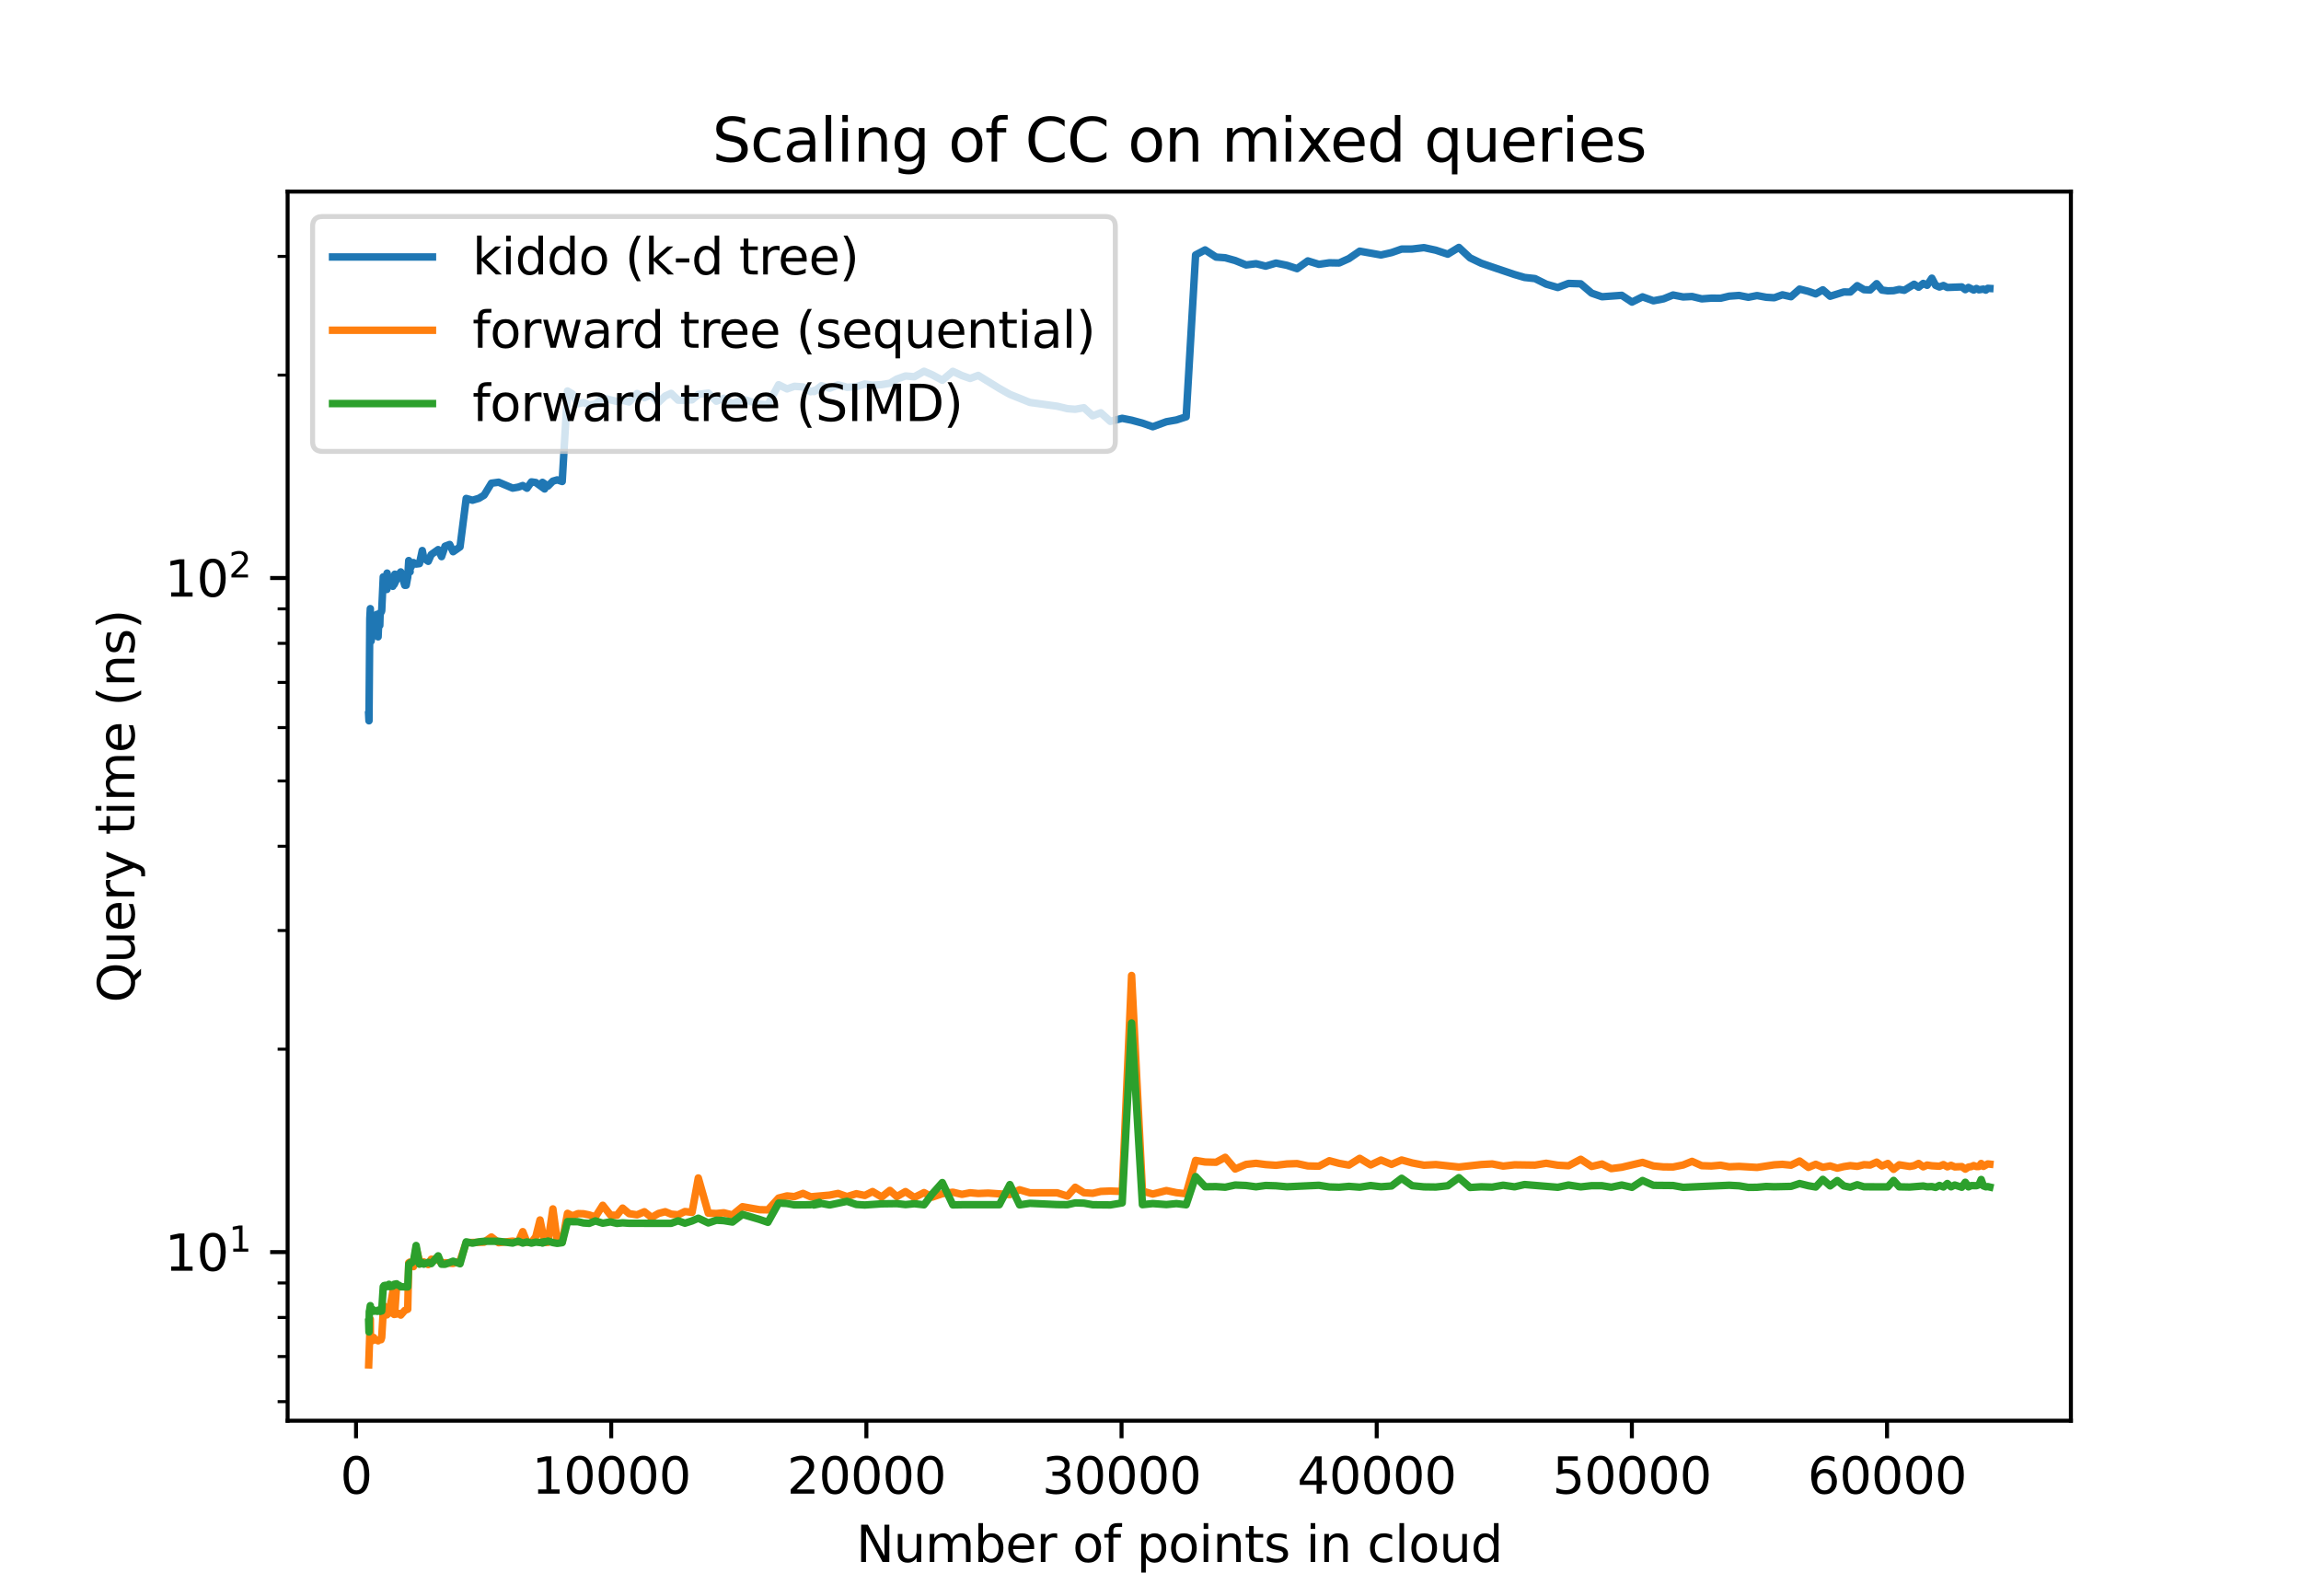<?xml version="1.0" encoding="utf-8" standalone="no"?>
<!DOCTYPE svg PUBLIC "-//W3C//DTD SVG 1.1//EN"
  "http://www.w3.org/Graphics/SVG/1.1/DTD/svg11.dtd">
<svg xmlns:xlink="http://www.w3.org/1999/xlink" width="460.8pt" height="319.68pt" viewBox="0 0 460.8 319.68" xmlns="http://www.w3.org/2000/svg" version="1.1">
 <defs>
  <style type="text/css">*{stroke-linejoin: round; stroke-linecap: butt}</style>
 </defs>
 <g id="figure_1">
  <g id="patch_1">
   <path d="M 0 319.68 
L 460.8 319.68 
L 460.8 0 
L 0 0 
z
" style="fill: #ffffff"/>
  </g>
  <g id="axes_1">
   <g id="patch_2">
    <path d="M 57.6 284.515 
L 414.72 284.515 
L 414.72 38.362 
L 57.6 38.362 
z
" style="fill: #ffffff"/>
   </g>
   <g id="matplotlib.axis_1">
    <g id="xtick_1">
     <g id="line2d_1">
      <defs>
       <path id="mb2a492bd6e" d="M 0 0 
L 0 3.5 
" style="stroke: #000000; stroke-width: 0.8"/>
      </defs>
      <g>
       <use xlink:href="#mb2a492bd6e" x="71.303" y="284.515" style="stroke: #000000; stroke-width: 0.8"/>
      </g>
     </g>
     <g id="text_1">
      <!-- 0 -->
      <g transform="translate(68.122 299.114) scale(0.1 -0.1)">
       <defs>
        <path id="DejaVuSans-30" d="M 2034 4250 
Q 1547 4250 1301 3770 
Q 1056 3291 1056 2328 
Q 1056 1369 1301 889 
Q 1547 409 2034 409 
Q 2525 409 2770 889 
Q 3016 1369 3016 2328 
Q 3016 3291 2770 3770 
Q 2525 4250 2034 4250 
z
M 2034 4750 
Q 2819 4750 3233 4129 
Q 3647 3509 3647 2328 
Q 3647 1150 3233 529 
Q 2819 -91 2034 -91 
Q 1250 -91 836 529 
Q 422 1150 422 2328 
Q 422 3509 836 4129 
Q 1250 4750 2034 4750 
z
" transform="scale(0.016)"/>
       </defs>
       <use xlink:href="#DejaVuSans-30"/>
      </g>
     </g>
    </g>
    <g id="xtick_2">
     <g id="line2d_2">
      <g>
       <use xlink:href="#mb2a492bd6e" x="122.403" y="284.515" style="stroke: #000000; stroke-width: 0.8"/>
      </g>
     </g>
     <g id="text_2">
      <!-- 10000 -->
      <g transform="translate(106.496 299.114) scale(0.1 -0.1)">
       <defs>
        <path id="DejaVuSans-31" d="M 794 531 
L 1825 531 
L 1825 4091 
L 703 3866 
L 703 4441 
L 1819 4666 
L 2450 4666 
L 2450 531 
L 3481 531 
L 3481 0 
L 794 0 
L 794 531 
z
" transform="scale(0.016)"/>
       </defs>
       <use xlink:href="#DejaVuSans-31"/>
       <use xlink:href="#DejaVuSans-30" x="63.623"/>
       <use xlink:href="#DejaVuSans-30" x="127.246"/>
       <use xlink:href="#DejaVuSans-30" x="190.869"/>
       <use xlink:href="#DejaVuSans-30" x="254.492"/>
      </g>
     </g>
    </g>
    <g id="xtick_3">
     <g id="line2d_3">
      <g>
       <use xlink:href="#mb2a492bd6e" x="173.502" y="284.515" style="stroke: #000000; stroke-width: 0.8"/>
      </g>
     </g>
     <g id="text_3">
      <!-- 20000 -->
      <g transform="translate(157.596 299.114) scale(0.1 -0.1)">
       <defs>
        <path id="DejaVuSans-32" d="M 1228 531 
L 3431 531 
L 3431 0 
L 469 0 
L 469 531 
Q 828 903 1448 1529 
Q 2069 2156 2228 2338 
Q 2531 2678 2651 2914 
Q 2772 3150 2772 3378 
Q 2772 3750 2511 3984 
Q 2250 4219 1831 4219 
Q 1534 4219 1204 4116 
Q 875 4013 500 3803 
L 500 4441 
Q 881 4594 1212 4672 
Q 1544 4750 1819 4750 
Q 2544 4750 2975 4387 
Q 3406 4025 3406 3419 
Q 3406 3131 3298 2873 
Q 3191 2616 2906 2266 
Q 2828 2175 2409 1742 
Q 1991 1309 1228 531 
z
" transform="scale(0.016)"/>
       </defs>
       <use xlink:href="#DejaVuSans-32"/>
       <use xlink:href="#DejaVuSans-30" x="63.623"/>
       <use xlink:href="#DejaVuSans-30" x="127.246"/>
       <use xlink:href="#DejaVuSans-30" x="190.869"/>
       <use xlink:href="#DejaVuSans-30" x="254.492"/>
      </g>
     </g>
    </g>
    <g id="xtick_4">
     <g id="line2d_4">
      <g>
       <use xlink:href="#mb2a492bd6e" x="224.601" y="284.515" style="stroke: #000000; stroke-width: 0.8"/>
      </g>
     </g>
     <g id="text_4">
      <!-- 30000 -->
      <g transform="translate(208.695 299.114) scale(0.1 -0.1)">
       <defs>
        <path id="DejaVuSans-33" d="M 2597 2516 
Q 3050 2419 3304 2112 
Q 3559 1806 3559 1356 
Q 3559 666 3084 287 
Q 2609 -91 1734 -91 
Q 1441 -91 1130 -33 
Q 819 25 488 141 
L 488 750 
Q 750 597 1062 519 
Q 1375 441 1716 441 
Q 2309 441 2620 675 
Q 2931 909 2931 1356 
Q 2931 1769 2642 2001 
Q 2353 2234 1838 2234 
L 1294 2234 
L 1294 2753 
L 1863 2753 
Q 2328 2753 2575 2939 
Q 2822 3125 2822 3475 
Q 2822 3834 2567 4026 
Q 2313 4219 1838 4219 
Q 1578 4219 1281 4162 
Q 984 4106 628 3988 
L 628 4550 
Q 988 4650 1302 4700 
Q 1616 4750 1894 4750 
Q 2613 4750 3031 4423 
Q 3450 4097 3450 3541 
Q 3450 3153 3228 2886 
Q 3006 2619 2597 2516 
z
" transform="scale(0.016)"/>
       </defs>
       <use xlink:href="#DejaVuSans-33"/>
       <use xlink:href="#DejaVuSans-30" x="63.623"/>
       <use xlink:href="#DejaVuSans-30" x="127.246"/>
       <use xlink:href="#DejaVuSans-30" x="190.869"/>
       <use xlink:href="#DejaVuSans-30" x="254.492"/>
      </g>
     </g>
    </g>
    <g id="xtick_5">
     <g id="line2d_5">
      <g>
       <use xlink:href="#mb2a492bd6e" x="275.701" y="284.515" style="stroke: #000000; stroke-width: 0.8"/>
      </g>
     </g>
     <g id="text_5">
      <!-- 40000 -->
      <g transform="translate(259.794 299.114) scale(0.1 -0.1)">
       <defs>
        <path id="DejaVuSans-34" d="M 2419 4116 
L 825 1625 
L 2419 1625 
L 2419 4116 
z
M 2253 4666 
L 3047 4666 
L 3047 1625 
L 3713 1625 
L 3713 1100 
L 3047 1100 
L 3047 0 
L 2419 0 
L 2419 1100 
L 313 1100 
L 313 1709 
L 2253 4666 
z
" transform="scale(0.016)"/>
       </defs>
       <use xlink:href="#DejaVuSans-34"/>
       <use xlink:href="#DejaVuSans-30" x="63.623"/>
       <use xlink:href="#DejaVuSans-30" x="127.246"/>
       <use xlink:href="#DejaVuSans-30" x="190.869"/>
       <use xlink:href="#DejaVuSans-30" x="254.492"/>
      </g>
     </g>
    </g>
    <g id="xtick_6">
     <g id="line2d_6">
      <g>
       <use xlink:href="#mb2a492bd6e" x="326.8" y="284.515" style="stroke: #000000; stroke-width: 0.8"/>
      </g>
     </g>
     <g id="text_6">
      <!-- 50000 -->
      <g transform="translate(310.894 299.114) scale(0.1 -0.1)">
       <defs>
        <path id="DejaVuSans-35" d="M 691 4666 
L 3169 4666 
L 3169 4134 
L 1269 4134 
L 1269 2991 
Q 1406 3038 1543 3061 
Q 1681 3084 1819 3084 
Q 2600 3084 3056 2656 
Q 3513 2228 3513 1497 
Q 3513 744 3044 326 
Q 2575 -91 1722 -91 
Q 1428 -91 1123 -41 
Q 819 9 494 109 
L 494 744 
Q 775 591 1075 516 
Q 1375 441 1709 441 
Q 2250 441 2565 725 
Q 2881 1009 2881 1497 
Q 2881 1984 2565 2268 
Q 2250 2553 1709 2553 
Q 1456 2553 1204 2497 
Q 953 2441 691 2322 
L 691 4666 
z
" transform="scale(0.016)"/>
       </defs>
       <use xlink:href="#DejaVuSans-35"/>
       <use xlink:href="#DejaVuSans-30" x="63.623"/>
       <use xlink:href="#DejaVuSans-30" x="127.246"/>
       <use xlink:href="#DejaVuSans-30" x="190.869"/>
       <use xlink:href="#DejaVuSans-30" x="254.492"/>
      </g>
     </g>
    </g>
    <g id="xtick_7">
     <g id="line2d_7">
      <g>
       <use xlink:href="#mb2a492bd6e" x="377.899" y="284.515" style="stroke: #000000; stroke-width: 0.8"/>
      </g>
     </g>
     <g id="text_7">
      <!-- 60000 -->
      <g transform="translate(361.993 299.114) scale(0.1 -0.1)">
       <defs>
        <path id="DejaVuSans-36" d="M 2113 2584 
Q 1688 2584 1439 2293 
Q 1191 2003 1191 1497 
Q 1191 994 1439 701 
Q 1688 409 2113 409 
Q 2538 409 2786 701 
Q 3034 994 3034 1497 
Q 3034 2003 2786 2293 
Q 2538 2584 2113 2584 
z
M 3366 4563 
L 3366 3988 
Q 3128 4100 2886 4159 
Q 2644 4219 2406 4219 
Q 1781 4219 1451 3797 
Q 1122 3375 1075 2522 
Q 1259 2794 1537 2939 
Q 1816 3084 2150 3084 
Q 2853 3084 3261 2657 
Q 3669 2231 3669 1497 
Q 3669 778 3244 343 
Q 2819 -91 2113 -91 
Q 1303 -91 875 529 
Q 447 1150 447 2328 
Q 447 3434 972 4092 
Q 1497 4750 2381 4750 
Q 2619 4750 2861 4703 
Q 3103 4656 3366 4563 
z
" transform="scale(0.016)"/>
       </defs>
       <use xlink:href="#DejaVuSans-36"/>
       <use xlink:href="#DejaVuSans-30" x="63.623"/>
       <use xlink:href="#DejaVuSans-30" x="127.246"/>
       <use xlink:href="#DejaVuSans-30" x="190.869"/>
       <use xlink:href="#DejaVuSans-30" x="254.492"/>
      </g>
     </g>
    </g>
    <g id="text_8">
     <!-- Number of points in cloud -->
     <g transform="translate(171.444 312.792) scale(0.1 -0.1)">
      <defs>
       <path id="DejaVuSans-4e" d="M 628 4666 
L 1478 4666 
L 3547 763 
L 3547 4666 
L 4159 4666 
L 4159 0 
L 3309 0 
L 1241 3903 
L 1241 0 
L 628 0 
L 628 4666 
z
" transform="scale(0.016)"/>
       <path id="DejaVuSans-75" d="M 544 1381 
L 544 3500 
L 1119 3500 
L 1119 1403 
Q 1119 906 1312 657 
Q 1506 409 1894 409 
Q 2359 409 2629 706 
Q 2900 1003 2900 1516 
L 2900 3500 
L 3475 3500 
L 3475 0 
L 2900 0 
L 2900 538 
Q 2691 219 2414 64 
Q 2138 -91 1772 -91 
Q 1169 -91 856 284 
Q 544 659 544 1381 
z
M 1991 3584 
L 1991 3584 
z
" transform="scale(0.016)"/>
       <path id="DejaVuSans-6d" d="M 3328 2828 
Q 3544 3216 3844 3400 
Q 4144 3584 4550 3584 
Q 5097 3584 5394 3201 
Q 5691 2819 5691 2113 
L 5691 0 
L 5113 0 
L 5113 2094 
Q 5113 2597 4934 2840 
Q 4756 3084 4391 3084 
Q 3944 3084 3684 2787 
Q 3425 2491 3425 1978 
L 3425 0 
L 2847 0 
L 2847 2094 
Q 2847 2600 2669 2842 
Q 2491 3084 2119 3084 
Q 1678 3084 1418 2786 
Q 1159 2488 1159 1978 
L 1159 0 
L 581 0 
L 581 3500 
L 1159 3500 
L 1159 2956 
Q 1356 3278 1631 3431 
Q 1906 3584 2284 3584 
Q 2666 3584 2933 3390 
Q 3200 3197 3328 2828 
z
" transform="scale(0.016)"/>
       <path id="DejaVuSans-62" d="M 3116 1747 
Q 3116 2381 2855 2742 
Q 2594 3103 2138 3103 
Q 1681 3103 1420 2742 
Q 1159 2381 1159 1747 
Q 1159 1113 1420 752 
Q 1681 391 2138 391 
Q 2594 391 2855 752 
Q 3116 1113 3116 1747 
z
M 1159 2969 
Q 1341 3281 1617 3432 
Q 1894 3584 2278 3584 
Q 2916 3584 3314 3078 
Q 3713 2572 3713 1747 
Q 3713 922 3314 415 
Q 2916 -91 2278 -91 
Q 1894 -91 1617 61 
Q 1341 213 1159 525 
L 1159 0 
L 581 0 
L 581 4863 
L 1159 4863 
L 1159 2969 
z
" transform="scale(0.016)"/>
       <path id="DejaVuSans-65" d="M 3597 1894 
L 3597 1613 
L 953 1613 
Q 991 1019 1311 708 
Q 1631 397 2203 397 
Q 2534 397 2845 478 
Q 3156 559 3463 722 
L 3463 178 
Q 3153 47 2828 -22 
Q 2503 -91 2169 -91 
Q 1331 -91 842 396 
Q 353 884 353 1716 
Q 353 2575 817 3079 
Q 1281 3584 2069 3584 
Q 2775 3584 3186 3129 
Q 3597 2675 3597 1894 
z
M 3022 2063 
Q 3016 2534 2758 2815 
Q 2500 3097 2075 3097 
Q 1594 3097 1305 2825 
Q 1016 2553 972 2059 
L 3022 2063 
z
" transform="scale(0.016)"/>
       <path id="DejaVuSans-72" d="M 2631 2963 
Q 2534 3019 2420 3045 
Q 2306 3072 2169 3072 
Q 1681 3072 1420 2755 
Q 1159 2438 1159 1844 
L 1159 0 
L 581 0 
L 581 3500 
L 1159 3500 
L 1159 2956 
Q 1341 3275 1631 3429 
Q 1922 3584 2338 3584 
Q 2397 3584 2469 3576 
Q 2541 3569 2628 3553 
L 2631 2963 
z
" transform="scale(0.016)"/>
       <path id="DejaVuSans-20" transform="scale(0.016)"/>
       <path id="DejaVuSans-6f" d="M 1959 3097 
Q 1497 3097 1228 2736 
Q 959 2375 959 1747 
Q 959 1119 1226 758 
Q 1494 397 1959 397 
Q 2419 397 2687 759 
Q 2956 1122 2956 1747 
Q 2956 2369 2687 2733 
Q 2419 3097 1959 3097 
z
M 1959 3584 
Q 2709 3584 3137 3096 
Q 3566 2609 3566 1747 
Q 3566 888 3137 398 
Q 2709 -91 1959 -91 
Q 1206 -91 779 398 
Q 353 888 353 1747 
Q 353 2609 779 3096 
Q 1206 3584 1959 3584 
z
" transform="scale(0.016)"/>
       <path id="DejaVuSans-66" d="M 2375 4863 
L 2375 4384 
L 1825 4384 
Q 1516 4384 1395 4259 
Q 1275 4134 1275 3809 
L 1275 3500 
L 2222 3500 
L 2222 3053 
L 1275 3053 
L 1275 0 
L 697 0 
L 697 3053 
L 147 3053 
L 147 3500 
L 697 3500 
L 697 3744 
Q 697 4328 969 4595 
Q 1241 4863 1831 4863 
L 2375 4863 
z
" transform="scale(0.016)"/>
       <path id="DejaVuSans-70" d="M 1159 525 
L 1159 -1331 
L 581 -1331 
L 581 3500 
L 1159 3500 
L 1159 2969 
Q 1341 3281 1617 3432 
Q 1894 3584 2278 3584 
Q 2916 3584 3314 3078 
Q 3713 2572 3713 1747 
Q 3713 922 3314 415 
Q 2916 -91 2278 -91 
Q 1894 -91 1617 61 
Q 1341 213 1159 525 
z
M 3116 1747 
Q 3116 2381 2855 2742 
Q 2594 3103 2138 3103 
Q 1681 3103 1420 2742 
Q 1159 2381 1159 1747 
Q 1159 1113 1420 752 
Q 1681 391 2138 391 
Q 2594 391 2855 752 
Q 3116 1113 3116 1747 
z
" transform="scale(0.016)"/>
       <path id="DejaVuSans-69" d="M 603 3500 
L 1178 3500 
L 1178 0 
L 603 0 
L 603 3500 
z
M 603 4863 
L 1178 4863 
L 1178 4134 
L 603 4134 
L 603 4863 
z
" transform="scale(0.016)"/>
       <path id="DejaVuSans-6e" d="M 3513 2113 
L 3513 0 
L 2938 0 
L 2938 2094 
Q 2938 2591 2744 2837 
Q 2550 3084 2163 3084 
Q 1697 3084 1428 2787 
Q 1159 2491 1159 1978 
L 1159 0 
L 581 0 
L 581 3500 
L 1159 3500 
L 1159 2956 
Q 1366 3272 1645 3428 
Q 1925 3584 2291 3584 
Q 2894 3584 3203 3211 
Q 3513 2838 3513 2113 
z
" transform="scale(0.016)"/>
       <path id="DejaVuSans-74" d="M 1172 4494 
L 1172 3500 
L 2356 3500 
L 2356 3053 
L 1172 3053 
L 1172 1153 
Q 1172 725 1289 603 
Q 1406 481 1766 481 
L 2356 481 
L 2356 0 
L 1766 0 
Q 1100 0 847 248 
Q 594 497 594 1153 
L 594 3053 
L 172 3053 
L 172 3500 
L 594 3500 
L 594 4494 
L 1172 4494 
z
" transform="scale(0.016)"/>
       <path id="DejaVuSans-73" d="M 2834 3397 
L 2834 2853 
Q 2591 2978 2328 3040 
Q 2066 3103 1784 3103 
Q 1356 3103 1142 2972 
Q 928 2841 928 2578 
Q 928 2378 1081 2264 
Q 1234 2150 1697 2047 
L 1894 2003 
Q 2506 1872 2764 1633 
Q 3022 1394 3022 966 
Q 3022 478 2636 193 
Q 2250 -91 1575 -91 
Q 1294 -91 989 -36 
Q 684 19 347 128 
L 347 722 
Q 666 556 975 473 
Q 1284 391 1588 391 
Q 1994 391 2212 530 
Q 2431 669 2431 922 
Q 2431 1156 2273 1281 
Q 2116 1406 1581 1522 
L 1381 1569 
Q 847 1681 609 1914 
Q 372 2147 372 2553 
Q 372 3047 722 3315 
Q 1072 3584 1716 3584 
Q 2034 3584 2315 3537 
Q 2597 3491 2834 3397 
z
" transform="scale(0.016)"/>
       <path id="DejaVuSans-63" d="M 3122 3366 
L 3122 2828 
Q 2878 2963 2633 3030 
Q 2388 3097 2138 3097 
Q 1578 3097 1268 2742 
Q 959 2388 959 1747 
Q 959 1106 1268 751 
Q 1578 397 2138 397 
Q 2388 397 2633 464 
Q 2878 531 3122 666 
L 3122 134 
Q 2881 22 2623 -34 
Q 2366 -91 2075 -91 
Q 1284 -91 818 406 
Q 353 903 353 1747 
Q 353 2603 823 3093 
Q 1294 3584 2113 3584 
Q 2378 3584 2631 3529 
Q 2884 3475 3122 3366 
z
" transform="scale(0.016)"/>
       <path id="DejaVuSans-6c" d="M 603 4863 
L 1178 4863 
L 1178 0 
L 603 0 
L 603 4863 
z
" transform="scale(0.016)"/>
       <path id="DejaVuSans-64" d="M 2906 2969 
L 2906 4863 
L 3481 4863 
L 3481 0 
L 2906 0 
L 2906 525 
Q 2725 213 2448 61 
Q 2172 -91 1784 -91 
Q 1150 -91 751 415 
Q 353 922 353 1747 
Q 353 2572 751 3078 
Q 1150 3584 1784 3584 
Q 2172 3584 2448 3432 
Q 2725 3281 2906 2969 
z
M 947 1747 
Q 947 1113 1208 752 
Q 1469 391 1925 391 
Q 2381 391 2643 752 
Q 2906 1113 2906 1747 
Q 2906 2381 2643 2742 
Q 2381 3103 1925 3103 
Q 1469 3103 1208 2742 
Q 947 2381 947 1747 
z
" transform="scale(0.016)"/>
      </defs>
      <use xlink:href="#DejaVuSans-4e"/>
      <use xlink:href="#DejaVuSans-75" x="74.805"/>
      <use xlink:href="#DejaVuSans-6d" x="138.184"/>
      <use xlink:href="#DejaVuSans-62" x="235.596"/>
      <use xlink:href="#DejaVuSans-65" x="299.072"/>
      <use xlink:href="#DejaVuSans-72" x="360.596"/>
      <use xlink:href="#DejaVuSans-20" x="401.709"/>
      <use xlink:href="#DejaVuSans-6f" x="433.496"/>
      <use xlink:href="#DejaVuSans-66" x="494.678"/>
      <use xlink:href="#DejaVuSans-20" x="529.883"/>
      <use xlink:href="#DejaVuSans-70" x="561.67"/>
      <use xlink:href="#DejaVuSans-6f" x="625.146"/>
      <use xlink:href="#DejaVuSans-69" x="686.328"/>
      <use xlink:href="#DejaVuSans-6e" x="714.111"/>
      <use xlink:href="#DejaVuSans-74" x="777.49"/>
      <use xlink:href="#DejaVuSans-73" x="816.699"/>
      <use xlink:href="#DejaVuSans-20" x="868.799"/>
      <use xlink:href="#DejaVuSans-69" x="900.586"/>
      <use xlink:href="#DejaVuSans-6e" x="928.369"/>
      <use xlink:href="#DejaVuSans-20" x="991.748"/>
      <use xlink:href="#DejaVuSans-63" x="1023.535"/>
      <use xlink:href="#DejaVuSans-6c" x="1078.516"/>
      <use xlink:href="#DejaVuSans-6f" x="1106.299"/>
      <use xlink:href="#DejaVuSans-75" x="1167.48"/>
      <use xlink:href="#DejaVuSans-64" x="1230.859"/>
     </g>
    </g>
   </g>
   <g id="matplotlib.axis_2">
    <g id="ytick_1">
     <g id="line2d_8">
      <defs>
       <path id="m34db554090" d="M 0 0 
L -3.5 0 
" style="stroke: #000000; stroke-width: 0.8"/>
      </defs>
      <g>
       <use xlink:href="#m34db554090" x="57.6" y="250.745" style="stroke: #000000; stroke-width: 0.8"/>
      </g>
     </g>
     <g id="text_9">
      <!-- $\mathdefault{10^{1}}$ -->
      <g transform="translate(33 254.544) scale(0.1 -0.1)">
       <use xlink:href="#DejaVuSans-31" transform="translate(0 0.684)"/>
       <use xlink:href="#DejaVuSans-30" transform="translate(63.623 0.684)"/>
       <use xlink:href="#DejaVuSans-31" transform="translate(128.203 38.966) scale(0.7)"/>
      </g>
     </g>
    </g>
    <g id="ytick_2">
     <g id="line2d_9">
      <g>
       <use xlink:href="#m34db554090" x="57.6" y="115.753" style="stroke: #000000; stroke-width: 0.8"/>
      </g>
     </g>
     <g id="text_10">
      <!-- $\mathdefault{10^{2}}$ -->
      <g transform="translate(33 119.552) scale(0.1 -0.1)">
       <use xlink:href="#DejaVuSans-31" transform="translate(0 0.766)"/>
       <use xlink:href="#DejaVuSans-30" transform="translate(63.623 0.766)"/>
       <use xlink:href="#DejaVuSans-32" transform="translate(128.203 39.047) scale(0.7)"/>
      </g>
     </g>
    </g>
    <g id="ytick_3">
     <g id="line2d_10">
      <defs>
       <path id="mf990fb5b4b" d="M 0 0 
L -2 0 
" style="stroke: #000000; stroke-width: 0.6"/>
      </defs>
      <g>
       <use xlink:href="#mf990fb5b4b" x="57.6" y="280.693" style="stroke: #000000; stroke-width: 0.6"/>
      </g>
     </g>
    </g>
    <g id="ytick_4">
     <g id="line2d_11">
      <g>
       <use xlink:href="#mf990fb5b4b" x="57.6" y="271.655" style="stroke: #000000; stroke-width: 0.6"/>
      </g>
     </g>
    </g>
    <g id="ytick_5">
     <g id="line2d_12">
      <g>
       <use xlink:href="#mf990fb5b4b" x="57.6" y="263.827" style="stroke: #000000; stroke-width: 0.6"/>
      </g>
     </g>
    </g>
    <g id="ytick_6">
     <g id="line2d_13">
      <g>
       <use xlink:href="#mf990fb5b4b" x="57.6" y="256.922" style="stroke: #000000; stroke-width: 0.6"/>
      </g>
     </g>
    </g>
    <g id="ytick_7">
     <g id="line2d_14">
      <g>
       <use xlink:href="#mf990fb5b4b" x="57.6" y="210.108" style="stroke: #000000; stroke-width: 0.6"/>
      </g>
     </g>
    </g>
    <g id="ytick_8">
     <g id="line2d_15">
      <g>
       <use xlink:href="#mf990fb5b4b" x="57.6" y="186.337" style="stroke: #000000; stroke-width: 0.6"/>
      </g>
     </g>
    </g>
    <g id="ytick_9">
     <g id="line2d_16">
      <g>
       <use xlink:href="#mf990fb5b4b" x="57.6" y="169.472" style="stroke: #000000; stroke-width: 0.6"/>
      </g>
     </g>
    </g>
    <g id="ytick_10">
     <g id="line2d_17">
      <g>
       <use xlink:href="#mf990fb5b4b" x="57.6" y="156.39" style="stroke: #000000; stroke-width: 0.6"/>
      </g>
     </g>
    </g>
    <g id="ytick_11">
     <g id="line2d_18">
      <g>
       <use xlink:href="#mf990fb5b4b" x="57.6" y="145.701" style="stroke: #000000; stroke-width: 0.6"/>
      </g>
     </g>
    </g>
    <g id="ytick_12">
     <g id="line2d_19">
      <g>
       <use xlink:href="#mf990fb5b4b" x="57.6" y="136.664" style="stroke: #000000; stroke-width: 0.6"/>
      </g>
     </g>
    </g>
    <g id="ytick_13">
     <g id="line2d_20">
      <g>
       <use xlink:href="#mf990fb5b4b" x="57.6" y="128.835" style="stroke: #000000; stroke-width: 0.6"/>
      </g>
     </g>
    </g>
    <g id="ytick_14">
     <g id="line2d_21">
      <g>
       <use xlink:href="#mf990fb5b4b" x="57.6" y="121.93" style="stroke: #000000; stroke-width: 0.6"/>
      </g>
     </g>
    </g>
    <g id="ytick_15">
     <g id="line2d_22">
      <g>
       <use xlink:href="#mf990fb5b4b" x="57.6" y="75.117" style="stroke: #000000; stroke-width: 0.6"/>
      </g>
     </g>
    </g>
    <g id="ytick_16">
     <g id="line2d_23">
      <g>
       <use xlink:href="#mf990fb5b4b" x="57.6" y="51.346" style="stroke: #000000; stroke-width: 0.6"/>
      </g>
     </g>
    </g>
    <g id="text_11">
     <!-- Query time (ns) -->
     <g transform="translate(26.92 200.784) rotate(-90) scale(0.1 -0.1)">
      <defs>
       <path id="DejaVuSans-51" d="M 2522 4238 
Q 1834 4238 1429 3725 
Q 1025 3213 1025 2328 
Q 1025 1447 1429 934 
Q 1834 422 2522 422 
Q 3209 422 3611 934 
Q 4013 1447 4013 2328 
Q 4013 3213 3611 3725 
Q 3209 4238 2522 4238 
z
M 3406 84 
L 4238 -825 
L 3475 -825 
L 2784 -78 
Q 2681 -84 2626 -87 
Q 2572 -91 2522 -91 
Q 1538 -91 948 567 
Q 359 1225 359 2328 
Q 359 3434 948 4092 
Q 1538 4750 2522 4750 
Q 3503 4750 4090 4092 
Q 4678 3434 4678 2328 
Q 4678 1516 4351 937 
Q 4025 359 3406 84 
z
" transform="scale(0.016)"/>
       <path id="DejaVuSans-79" d="M 2059 -325 
Q 1816 -950 1584 -1140 
Q 1353 -1331 966 -1331 
L 506 -1331 
L 506 -850 
L 844 -850 
Q 1081 -850 1212 -737 
Q 1344 -625 1503 -206 
L 1606 56 
L 191 3500 
L 800 3500 
L 1894 763 
L 2988 3500 
L 3597 3500 
L 2059 -325 
z
" transform="scale(0.016)"/>
       <path id="DejaVuSans-28" d="M 1984 4856 
Q 1566 4138 1362 3434 
Q 1159 2731 1159 2009 
Q 1159 1288 1364 580 
Q 1569 -128 1984 -844 
L 1484 -844 
Q 1016 -109 783 600 
Q 550 1309 550 2009 
Q 550 2706 781 3412 
Q 1013 4119 1484 4856 
L 1984 4856 
z
" transform="scale(0.016)"/>
       <path id="DejaVuSans-29" d="M 513 4856 
L 1013 4856 
Q 1481 4119 1714 3412 
Q 1947 2706 1947 2009 
Q 1947 1309 1714 600 
Q 1481 -109 1013 -844 
L 513 -844 
Q 928 -128 1133 580 
Q 1338 1288 1338 2009 
Q 1338 2731 1133 3434 
Q 928 4138 513 4856 
z
" transform="scale(0.016)"/>
      </defs>
      <use xlink:href="#DejaVuSans-51"/>
      <use xlink:href="#DejaVuSans-75" x="78.711"/>
      <use xlink:href="#DejaVuSans-65" x="142.09"/>
      <use xlink:href="#DejaVuSans-72" x="203.613"/>
      <use xlink:href="#DejaVuSans-79" x="244.727"/>
      <use xlink:href="#DejaVuSans-20" x="303.906"/>
      <use xlink:href="#DejaVuSans-74" x="335.693"/>
      <use xlink:href="#DejaVuSans-69" x="374.902"/>
      <use xlink:href="#DejaVuSans-6d" x="402.686"/>
      <use xlink:href="#DejaVuSans-65" x="500.098"/>
      <use xlink:href="#DejaVuSans-20" x="561.621"/>
      <use xlink:href="#DejaVuSans-28" x="593.408"/>
      <use xlink:href="#DejaVuSans-6e" x="632.422"/>
      <use xlink:href="#DejaVuSans-73" x="695.801"/>
      <use xlink:href="#DejaVuSans-29" x="747.9"/>
     </g>
    </g>
   </g>
   <g id="line2d_24">
    <path d="M 398.487 57.767 
L 398.078 57.741 
L 397.675 58.1 
L 397.2 57.892 
L 396.305 58.036 
L 395.805 57.774 
L 395.253 58.08 
L 394.205 57.559 
L 393.572 58.002 
L 392.866 57.457 
L 389.974 57.565 
L 389.192 57.175 
L 388.395 57.478 
L 387.624 57.141 
L 386.872 55.708 
L 385.927 57.13 
L 385.145 56.76 
L 384.22 57.512 
L 383.316 56.924 
L 381.349 58.133 
L 380.347 57.953 
L 379.213 58.212 
L 378.063 58.246 
L 376.882 58.089 
L 375.82 56.81 
L 374.517 58.069 
L 373.29 58.012 
L 371.931 57.209 
L 370.546 58.48 
L 369.243 58.469 
L 366.504 59.325 
L 365.038 58.043 
L 363.617 58.852 
L 362.156 58.344 
L 360.388 57.894 
L 358.666 59.42 
L 356.949 59.037 
L 355.308 59.626 
L 353.704 59.53 
L 351.864 59.187 
L 350.127 59.531 
L 348.272 59.165 
L 346.284 59.309 
L 344.562 59.725 
L 342.728 59.705 
L 340.791 59.847 
L 338.849 59.374 
L 337.066 59.466 
L 335.053 59.074 
L 333.141 59.848 
L 331.113 60.234 
L 328.931 59.448 
L 326.82 60.493 
L 324.771 59.141 
L 320.816 59.426 
L 318.742 58.703 
L 316.555 56.836 
L 314.112 56.758 
L 311.961 57.576 
L 309.646 56.903 
L 307.398 55.79 
L 305.308 55.562 
L 303.305 54.977 
L 298.833 53.471 
L 296.621 52.709 
L 294.388 51.638 
L 292.155 49.55 
L 289.937 50.899 
L 287.54 50.105 
L 285.164 49.591 
L 282.798 49.871 
L 280.688 49.88 
L 278.664 50.586 
L 276.554 51.058 
L 272.297 50.3 
L 270.136 51.784 
L 268.184 52.663 
L 266.217 52.627 
L 264.122 52.935 
L 261.909 52.247 
L 259.753 53.8 
L 257.734 53.134 
L 255.532 52.683 
L 253.462 53.296 
L 251.531 52.809 
L 249.548 53.058 
L 247.361 52.175 
L 245.363 51.62 
L 243.529 51.485 
L 241.336 50.049 
L 239.43 51.053 
L 237.54 83.469 
L 235.593 84.101 
L 233.585 84.455 
L 230.856 85.457 
L 228.786 84.734 
L 226.615 84.149 
L 224.729 83.774 
L 222.353 84.38 
L 220.442 82.658 
L 218.832 83.267 
L 217.064 81.654 
L 215.327 81.96 
L 213.763 81.842 
L 211.714 81.348 
L 206.252 80.59 
L 202.24 78.976 
L 200.125 77.785 
L 195.904 75.179 
L 194.279 75.79 
L 192.639 75.21 
L 190.814 74.367 
L 188.704 76.141 
L 186.691 75.061 
L 185.045 74.351 
L 183.109 75.439 
L 181.336 75.291 
L 179.613 75.906 
L 178.208 76.746 
L 176.563 77.025 
L 174.739 77.141 
L 173.185 76.891 
L 171.494 77.437 
L 169.624 77.553 
L 167.825 77.074 
L 166.149 77.742 
L 164.524 77.244 
L 162.996 78.419 
L 164.084 77.837 
L 162.342 78.448 
L 160.809 77.482 
L 159.087 77.359 
L 157.615 77.884 
L 155.924 77.045 
L 153.778 81.065 
L 152.107 80.907 
L 148.688 79.945 
L 146.68 80.856 
L 144.948 79.754 
L 143.45 80.346 
L 141.846 78.717 
L 139.843 78.98 
L 138.586 80.066 
L 137.165 80.164 
L 135.801 80.137 
L 134.396 78.777 
L 133.22 79.297 
L 131.871 80.567 
L 130.481 79.03 
L 129.046 79.645 
L 127.579 78.798 
L 125.985 80.491 
L 124.682 80.154 
L 123.547 80.382 
L 120.706 79.708 
L 119.229 80.922 
L 117.988 81.068 
L 116.858 80.605 
L 115.755 80.859 
L 114.646 78.906 
L 113.649 78.298 
L 112.586 96.423 
L 111.59 96.098 
L 110.721 96.351 
L 109.735 97.342 
L 108.636 96.595 
L 109.066 97.917 
L 107.298 96.625 
L 106.429 96.5 
L 105.535 97.769 
L 104.687 97.237 
L 103.792 97.552 
L 102.663 97.752 
L 99.853 96.567 
L 98.412 96.763 
L 96.945 99.165 
L 95.903 99.794 
L 94.615 100.174 
L 93.363 99.818 
L 92.126 109.518 
L 90.741 110.486 
L 90.057 109.038 
L 89.132 109.38 
L 88.427 111.467 
L 87.747 110.065 
L 86.362 111.052 
L 85.759 112.409 
L 84.875 111.783 
L 84.564 110.251 
L 83.996 112.874 
L 83.332 112.954 
L 82.796 112.659 
L 82.07 113.999 
L 82.131 114.511 
L 81.855 112.259 
L 81.651 115.586 
L 81.344 117.203 
L 81.068 117.213 
L 80.256 114.533 
L 79.924 114.951 
L 78.932 117.042 
L 79.408 115.418 
L 79.07 114.988 
L 78.662 117.412 
L 78.013 116.431 
L 77.89 116.723 
L 77.522 114.769 
L 77.471 118.042 
L 77.185 117.727 
L 76.904 115.738 
L 76.751 115.519 
L 76.439 122.346 
L 76.296 122.643 
L 76.127 122.713 
L 76.056 125.257 
L 75.836 124.836 
L 75.718 127.533 
L 75.473 123.029 
L 75.018 124.959 
L 74.829 125.05 
L 74.548 126.995 
L 74.313 128.405 
L 74.18 126.129 
L 74.16 121.886 
L 74.058 123.866 
L 73.894 144.341 
L 73.833 143.136 
" clip-path="url(#p9673b06ae7)" style="fill: none; stroke: #1f77b4; stroke-width: 1.5; stroke-linecap: square"/>
   </g>
   <g id="line2d_25">
    <path d="M 398.487 233.128 
L 398.078 233.082 
L 397.2 233.574 
L 396.75 233.001 
L 396.305 233.598 
L 395.805 233.614 
L 395.253 233.419 
L 394.762 233.627 
L 394.205 233.708 
L 393.572 234.126 
L 392.866 233.618 
L 391.456 233.679 
L 390.72 233.363 
L 389.974 233.664 
L 389.192 233.218 
L 388.395 233.545 
L 386.872 233.455 
L 385.927 233.314 
L 385.145 233.664 
L 384.22 232.99 
L 383.316 233.435 
L 382.442 233.588 
L 380.347 233.259 
L 379.213 234.163 
L 378.063 232.993 
L 376.882 233.497 
L 375.82 232.725 
L 374.517 233.307 
L 373.29 233.234 
L 371.931 233.572 
L 370.546 233.422 
L 369.243 233.619 
L 367.935 233.933 
L 366.504 233.485 
L 365.038 233.758 
L 363.617 233.159 
L 362.156 233.779 
L 360.388 232.504 
L 358.666 233.335 
L 356.949 233.168 
L 355.308 233.263 
L 351.864 233.786 
L 348.272 233.576 
L 346.284 233.66 
L 344.562 233.333 
L 342.728 233.498 
L 340.791 233.435 
L 338.849 232.572 
L 337.066 233.294 
L 335.053 233.695 
L 333.141 233.681 
L 331.113 233.489 
L 328.931 232.776 
L 324.771 233.752 
L 322.671 234.022 
L 320.816 233.105 
L 318.742 233.584 
L 316.555 232.155 
L 314.112 233.456 
L 311.961 233.34 
L 309.646 232.952 
L 307.398 233.322 
L 303.305 233.262 
L 301.026 233.519 
L 298.833 233.085 
L 296.621 233.208 
L 292.155 233.703 
L 287.54 233.21 
L 285.164 233.339 
L 282.798 232.882 
L 280.688 232.299 
L 278.664 233.175 
L 276.554 232.308 
L 274.49 233.283 
L 272.297 231.967 
L 270.136 233.32 
L 268.184 232.971 
L 266.217 232.441 
L 264.122 233.537 
L 261.909 233.487 
L 259.753 233.018 
L 257.734 233.087 
L 255.532 233.358 
L 253.462 233.214 
L 251.531 232.96 
L 249.548 233.178 
L 247.361 234.104 
L 245.363 231.763 
L 243.529 232.751 
L 241.336 232.699 
L 239.43 232.383 
L 237.54 239.056 
L 235.593 238.838 
L 233.585 238.419 
L 230.856 239.112 
L 228.786 238.527 
L 226.615 195.347 
L 224.729 238.602 
L 222.353 238.509 
L 220.442 238.588 
L 218.832 238.964 
L 217.064 238.847 
L 215.327 237.759 
L 213.763 239.533 
L 211.714 238.87 
L 206.252 238.868 
L 204.182 238.262 
L 202.24 239.223 
L 197.892 238.923 
L 195.904 239.007 
L 194.279 238.859 
L 192.639 239.177 
L 190.814 238.751 
L 188.704 239.052 
L 186.691 239.728 
L 185.045 238.831 
L 183.109 239.807 
L 181.336 238.627 
L 179.613 239.622 
L 178.208 238.39 
L 176.563 239.706 
L 174.739 238.62 
L 173.185 239.4 
L 171.494 239.051 
L 169.624 239.63 
L 167.825 238.996 
L 166.149 239.332 
L 162.342 239.666 
L 160.809 238.988 
L 159.087 239.63 
L 157.615 239.49 
L 155.924 239.922 
L 153.778 242.286 
L 152.107 242.25 
L 148.688 241.652 
L 146.68 243.309 
L 144.948 242.867 
L 143.45 243.014 
L 141.846 242.941 
L 139.843 235.896 
L 138.586 242.781 
L 137.165 242.617 
L 135.801 243.268 
L 134.396 243.135 
L 133.22 242.656 
L 131.871 243.005 
L 130.481 243.81 
L 129.046 242.662 
L 127.579 243.277 
L 125.985 243.041 
L 124.682 241.932 
L 123.547 243.367 
L 122.265 243.34 
L 120.706 241.367 
L 119.229 243.701 
L 117.988 243.3 
L 116.858 243.067 
L 115.755 243.034 
L 114.646 243.489 
L 113.649 242.985 
L 112.586 248.699 
L 111.59 248.455 
L 110.721 242.092 
L 109.735 248.795 
L 108.636 248.815 
L 109.066 248.81 
L 108.146 244.308 
L 107.298 247.664 
L 106.429 248.817 
L 105.535 248.778 
L 104.687 246.648 
L 103.792 248.717 
L 102.663 248.542 
L 99.853 248.86 
L 98.412 247.717 
L 96.945 248.76 
L 93.363 248.842 
L 92.126 252.537 
L 90.741 253.014 
L 89.132 252.871 
L 88.427 252.94 
L 87.747 252.282 
L 86.362 252.175 
L 85.759 253.244 
L 84.875 252.711 
L 84.564 252.91 
L 83.996 252.518 
L 83.332 249.963 
L 82.796 253.65 
L 82.07 252.745 
L 82.131 252.848 
L 81.855 252.871 
L 81.651 262.185 
L 81.068 262.419 
L 80.256 263.353 
L 79.924 263.036 
L 78.932 263.229 
L 79.408 257.755 
L 79.07 262.632 
L 78.662 258.763 
L 77.89 263.009 
L 77.522 262.96 
L 77.471 263.317 
L 77.185 263.1 
L 76.904 261.546 
L 76.751 262.567 
L 76.439 267.841 
L 76.296 268.288 
L 75.836 268.309 
L 75.718 268.51 
L 75.473 268.339 
L 75.018 268.336 
L 74.829 267.839 
L 74.548 268.49 
L 74.313 267.814 
L 74.262 268.376 
L 74.18 268.357 
L 74.16 264.195 
L 73.833 273.326 
L 73.833 273.326 
" clip-path="url(#p9673b06ae7)" style="fill: none; stroke: #ff7f0e; stroke-width: 1.5; stroke-linecap: square"/>
   </g>
   <g id="line2d_26">
    <path d="M 398.487 237.719 
L 398.078 237.625 
L 397.675 237.664 
L 397.2 237.484 
L 396.75 236.205 
L 396.305 237.253 
L 395.805 237.445 
L 394.762 237.424 
L 394.205 237.676 
L 393.572 236.758 
L 392.866 237.754 
L 391.456 237.309 
L 390.72 237.67 
L 389.974 237.006 
L 389.192 237.701 
L 388.395 237.392 
L 387.624 237.789 
L 386.872 237.616 
L 385.927 237.661 
L 385.145 237.501 
L 382.442 237.712 
L 380.347 237.669 
L 379.213 236.391 
L 378.063 237.673 
L 373.29 237.666 
L 371.931 237.25 
L 370.546 237.75 
L 369.243 237.483 
L 367.935 236.414 
L 366.504 237.48 
L 365.038 236.178 
L 363.617 237.705 
L 362.156 237.451 
L 360.388 237.01 
L 358.666 237.58 
L 355.308 237.656 
L 353.704 237.596 
L 351.864 237.76 
L 350.127 237.78 
L 348.272 237.462 
L 346.284 237.355 
L 337.066 237.771 
L 335.053 237.404 
L 331.113 237.368 
L 328.931 236.407 
L 326.82 237.771 
L 324.771 237.305 
L 322.671 237.745 
L 320.816 237.445 
L 318.742 237.438 
L 316.555 237.681 
L 314.112 237.308 
L 311.961 237.762 
L 305.308 237.212 
L 303.305 237.668 
L 301.026 237.343 
L 298.833 237.727 
L 296.621 237.66 
L 294.388 237.798 
L 292.155 235.837 
L 289.937 237.452 
L 287.54 237.71 
L 285.164 237.677 
L 282.798 237.439 
L 280.688 235.963 
L 278.664 237.502 
L 276.554 237.656 
L 274.49 237.41 
L 272.297 237.738 
L 270.136 237.576 
L 268.184 237.747 
L 266.217 237.691 
L 264.122 237.36 
L 257.734 237.66 
L 255.532 237.46 
L 253.462 237.397 
L 251.531 237.666 
L 249.548 237.399 
L 247.361 237.31 
L 245.363 237.747 
L 243.529 237.625 
L 241.336 237.655 
L 239.43 235.618 
L 237.54 241.265 
L 235.593 241.03 
L 233.585 241.226 
L 230.856 241.026 
L 228.786 241.241 
L 226.615 204.854 
L 224.729 240.891 
L 222.353 241.298 
L 218.832 241.26 
L 217.064 240.943 
L 215.327 240.888 
L 213.763 241.25 
L 211.714 241.229 
L 206.252 240.975 
L 204.182 241.286 
L 202.24 237.222 
L 200.125 241.253 
L 192.639 241.255 
L 190.814 241.287 
L 188.704 236.818 
L 186.691 239.09 
L 185.045 241.271 
L 183.109 241.053 
L 181.336 241.23 
L 179.613 241.035 
L 176.563 241.077 
L 173.185 241.31 
L 171.494 241.208 
L 169.624 240.572 
L 166.149 241.302 
L 164.524 240.999 
L 162.996 241.314 
L 164.084 240.772 
L 162.342 241.26 
L 159.087 241.293 
L 157.615 241.009 
L 155.924 240.921 
L 153.778 244.777 
L 152.107 244.203 
L 148.688 243.196 
L 146.68 244.725 
L 144.948 244.439 
L 143.45 244.36 
L 141.846 244.901 
L 139.843 243.957 
L 138.586 244.5 
L 137.165 244.952 
L 135.801 244.474 
L 134.396 244.985 
L 125.985 244.976 
L 124.682 244.881 
L 123.547 244.999 
L 122.265 244.686 
L 120.706 244.957 
L 119.229 244.494 
L 117.988 244.986 
L 116.858 244.908 
L 115.755 244.658 
L 113.649 244.637 
L 112.586 248.851 
L 111.59 248.994 
L 110.721 248.839 
L 109.735 248.526 
L 108.636 248.936 
L 109.066 248.639 
L 108.146 248.836 
L 107.298 248.737 
L 106.429 248.945 
L 105.535 248.701 
L 104.687 248.935 
L 103.792 248.555 
L 102.663 248.933 
L 99.853 248.58 
L 96.945 248.578 
L 95.903 248.69 
L 94.615 248.953 
L 93.363 248.687 
L 92.126 253.079 
L 90.741 252.564 
L 89.132 253.182 
L 88.427 253.172 
L 87.747 251.493 
L 86.362 253.046 
L 85.759 252.783 
L 84.875 253.155 
L 84.564 252.85 
L 83.996 253.159 
L 83.332 249.422 
L 82.796 252.611 
L 82.07 253.167 
L 82.131 252.884 
L 81.855 253.158 
L 81.651 257.716 
L 80.256 257.687 
L 79.924 257.393 
L 78.932 257.191 
L 79.408 257.091 
L 79.07 257.221 
L 78.662 257.572 
L 78.013 257.661 
L 77.89 257.191 
L 77.471 257.658 
L 77.185 257.392 
L 76.904 257.459 
L 76.751 257.672 
L 76.439 262.53 
L 76.127 262.619 
L 76.056 262.316 
L 75.836 262.564 
L 75.718 262.368 
L 75.55 262.604 
L 75.473 262.511 
L 74.829 262.58 
L 74.645 262.232 
L 74.548 262.614 
L 74.313 262.578 
L 74.262 262.271 
L 74.18 262.571 
L 74.16 261.467 
L 73.986 262.631 
L 73.96 262.608 
L 73.894 266.738 
L 73.833 264.761 
" clip-path="url(#p9673b06ae7)" style="fill: none; stroke: #2ca02c; stroke-width: 1.5; stroke-linecap: square"/>
   </g>
   <g id="patch_3">
    <path d="M 57.6 284.515 
L 57.6 38.362 
" style="fill: none; stroke: #000000; stroke-width: 0.8; stroke-linejoin: miter; stroke-linecap: square"/>
   </g>
   <g id="patch_4">
    <path d="M 414.72 284.515 
L 414.72 38.362 
" style="fill: none; stroke: #000000; stroke-width: 0.8; stroke-linejoin: miter; stroke-linecap: square"/>
   </g>
   <g id="patch_5">
    <path d="M 57.6 284.515 
L 414.72 284.515 
" style="fill: none; stroke: #000000; stroke-width: 0.8; stroke-linejoin: miter; stroke-linecap: square"/>
   </g>
   <g id="patch_6">
    <path d="M 57.6 38.362 
L 414.72 38.362 
" style="fill: none; stroke: #000000; stroke-width: 0.8; stroke-linejoin: miter; stroke-linecap: square"/>
   </g>
   <g id="text_12">
    <!-- Scaling of CC on mixed queries -->
    <g transform="translate(142.628 32.362) scale(0.12 -0.12)">
     <defs>
      <path id="DejaVuSans-53" d="M 3425 4513 
L 3425 3897 
Q 3066 4069 2747 4153 
Q 2428 4238 2131 4238 
Q 1616 4238 1336 4038 
Q 1056 3838 1056 3469 
Q 1056 3159 1242 3001 
Q 1428 2844 1947 2747 
L 2328 2669 
Q 3034 2534 3370 2195 
Q 3706 1856 3706 1288 
Q 3706 609 3251 259 
Q 2797 -91 1919 -91 
Q 1588 -91 1214 -16 
Q 841 59 441 206 
L 441 856 
Q 825 641 1194 531 
Q 1563 422 1919 422 
Q 2459 422 2753 634 
Q 3047 847 3047 1241 
Q 3047 1584 2836 1778 
Q 2625 1972 2144 2069 
L 1759 2144 
Q 1053 2284 737 2584 
Q 422 2884 422 3419 
Q 422 4038 858 4394 
Q 1294 4750 2059 4750 
Q 2388 4750 2728 4690 
Q 3069 4631 3425 4513 
z
" transform="scale(0.016)"/>
      <path id="DejaVuSans-61" d="M 2194 1759 
Q 1497 1759 1228 1600 
Q 959 1441 959 1056 
Q 959 750 1161 570 
Q 1363 391 1709 391 
Q 2188 391 2477 730 
Q 2766 1069 2766 1631 
L 2766 1759 
L 2194 1759 
z
M 3341 1997 
L 3341 0 
L 2766 0 
L 2766 531 
Q 2569 213 2275 61 
Q 1981 -91 1556 -91 
Q 1019 -91 701 211 
Q 384 513 384 1019 
Q 384 1609 779 1909 
Q 1175 2209 1959 2209 
L 2766 2209 
L 2766 2266 
Q 2766 2663 2505 2880 
Q 2244 3097 1772 3097 
Q 1472 3097 1187 3025 
Q 903 2953 641 2809 
L 641 3341 
Q 956 3463 1253 3523 
Q 1550 3584 1831 3584 
Q 2591 3584 2966 3190 
Q 3341 2797 3341 1997 
z
" transform="scale(0.016)"/>
      <path id="DejaVuSans-67" d="M 2906 1791 
Q 2906 2416 2648 2759 
Q 2391 3103 1925 3103 
Q 1463 3103 1205 2759 
Q 947 2416 947 1791 
Q 947 1169 1205 825 
Q 1463 481 1925 481 
Q 2391 481 2648 825 
Q 2906 1169 2906 1791 
z
M 3481 434 
Q 3481 -459 3084 -895 
Q 2688 -1331 1869 -1331 
Q 1566 -1331 1297 -1286 
Q 1028 -1241 775 -1147 
L 775 -588 
Q 1028 -725 1275 -790 
Q 1522 -856 1778 -856 
Q 2344 -856 2625 -561 
Q 2906 -266 2906 331 
L 2906 616 
Q 2728 306 2450 153 
Q 2172 0 1784 0 
Q 1141 0 747 490 
Q 353 981 353 1791 
Q 353 2603 747 3093 
Q 1141 3584 1784 3584 
Q 2172 3584 2450 3431 
Q 2728 3278 2906 2969 
L 2906 3500 
L 3481 3500 
L 3481 434 
z
" transform="scale(0.016)"/>
      <path id="DejaVuSans-43" d="M 4122 4306 
L 4122 3641 
Q 3803 3938 3442 4084 
Q 3081 4231 2675 4231 
Q 1875 4231 1450 3742 
Q 1025 3253 1025 2328 
Q 1025 1406 1450 917 
Q 1875 428 2675 428 
Q 3081 428 3442 575 
Q 3803 722 4122 1019 
L 4122 359 
Q 3791 134 3420 21 
Q 3050 -91 2638 -91 
Q 1578 -91 968 557 
Q 359 1206 359 2328 
Q 359 3453 968 4101 
Q 1578 4750 2638 4750 
Q 3056 4750 3426 4639 
Q 3797 4528 4122 4306 
z
" transform="scale(0.016)"/>
      <path id="DejaVuSans-78" d="M 3513 3500 
L 2247 1797 
L 3578 0 
L 2900 0 
L 1881 1375 
L 863 0 
L 184 0 
L 1544 1831 
L 300 3500 
L 978 3500 
L 1906 2253 
L 2834 3500 
L 3513 3500 
z
" transform="scale(0.016)"/>
      <path id="DejaVuSans-71" d="M 947 1747 
Q 947 1113 1208 752 
Q 1469 391 1925 391 
Q 2381 391 2643 752 
Q 2906 1113 2906 1747 
Q 2906 2381 2643 2742 
Q 2381 3103 1925 3103 
Q 1469 3103 1208 2742 
Q 947 2381 947 1747 
z
M 2906 525 
Q 2725 213 2448 61 
Q 2172 -91 1784 -91 
Q 1150 -91 751 415 
Q 353 922 353 1747 
Q 353 2572 751 3078 
Q 1150 3584 1784 3584 
Q 2172 3584 2448 3432 
Q 2725 3281 2906 2969 
L 2906 3500 
L 3481 3500 
L 3481 -1331 
L 2906 -1331 
L 2906 525 
z
" transform="scale(0.016)"/>
     </defs>
     <use xlink:href="#DejaVuSans-53"/>
     <use xlink:href="#DejaVuSans-63" x="63.477"/>
     <use xlink:href="#DejaVuSans-61" x="118.457"/>
     <use xlink:href="#DejaVuSans-6c" x="179.736"/>
     <use xlink:href="#DejaVuSans-69" x="207.52"/>
     <use xlink:href="#DejaVuSans-6e" x="235.303"/>
     <use xlink:href="#DejaVuSans-67" x="298.682"/>
     <use xlink:href="#DejaVuSans-20" x="362.158"/>
     <use xlink:href="#DejaVuSans-6f" x="393.945"/>
     <use xlink:href="#DejaVuSans-66" x="455.127"/>
     <use xlink:href="#DejaVuSans-20" x="490.332"/>
     <use xlink:href="#DejaVuSans-43" x="522.119"/>
     <use xlink:href="#DejaVuSans-43" x="591.943"/>
     <use xlink:href="#DejaVuSans-20" x="661.768"/>
     <use xlink:href="#DejaVuSans-6f" x="693.555"/>
     <use xlink:href="#DejaVuSans-6e" x="754.736"/>
     <use xlink:href="#DejaVuSans-20" x="818.115"/>
     <use xlink:href="#DejaVuSans-6d" x="849.902"/>
     <use xlink:href="#DejaVuSans-69" x="947.314"/>
     <use xlink:href="#DejaVuSans-78" x="975.098"/>
     <use xlink:href="#DejaVuSans-65" x="1031.152"/>
     <use xlink:href="#DejaVuSans-64" x="1092.676"/>
     <use xlink:href="#DejaVuSans-20" x="1156.152"/>
     <use xlink:href="#DejaVuSans-71" x="1187.939"/>
     <use xlink:href="#DejaVuSans-75" x="1251.416"/>
     <use xlink:href="#DejaVuSans-65" x="1314.795"/>
     <use xlink:href="#DejaVuSans-72" x="1376.318"/>
     <use xlink:href="#DejaVuSans-69" x="1417.432"/>
     <use xlink:href="#DejaVuSans-65" x="1445.215"/>
     <use xlink:href="#DejaVuSans-73" x="1506.738"/>
    </g>
   </g>
   <g id="legend_1">
    <g id="patch_7">
     <path d="M 64.6 90.396 
L 221.356 90.396 
Q 223.356 90.396 223.356 88.396 
L 223.356 45.362 
Q 223.356 43.362 221.356 43.362 
L 64.6 43.362 
Q 62.6 43.362 62.6 45.362 
L 62.6 88.396 
Q 62.6 90.396 64.6 90.396 
z
" style="fill: #ffffff; opacity: 0.8; stroke: #cccccc; stroke-linejoin: miter"/>
    </g>
    <g id="line2d_27">
     <path d="M 66.6 51.46 
L 76.6 51.46 
L 86.6 51.46 
" style="fill: none; stroke: #1f77b4; stroke-width: 1.5; stroke-linecap: square"/>
    </g>
    <g id="text_13">
     <!-- kiddo (k-d tree) -->
     <g transform="translate(94.6 54.96) scale(0.1 -0.1)">
      <defs>
       <path id="DejaVuSans-6b" d="M 581 4863 
L 1159 4863 
L 1159 1991 
L 2875 3500 
L 3609 3500 
L 1753 1863 
L 3688 0 
L 2938 0 
L 1159 1709 
L 1159 0 
L 581 0 
L 581 4863 
z
" transform="scale(0.016)"/>
       <path id="DejaVuSans-2d" d="M 313 2009 
L 1997 2009 
L 1997 1497 
L 313 1497 
L 313 2009 
z
" transform="scale(0.016)"/>
      </defs>
      <use xlink:href="#DejaVuSans-6b"/>
      <use xlink:href="#DejaVuSans-69" x="57.91"/>
      <use xlink:href="#DejaVuSans-64" x="85.693"/>
      <use xlink:href="#DejaVuSans-64" x="149.17"/>
      <use xlink:href="#DejaVuSans-6f" x="212.646"/>
      <use xlink:href="#DejaVuSans-20" x="273.828"/>
      <use xlink:href="#DejaVuSans-28" x="305.615"/>
      <use xlink:href="#DejaVuSans-6b" x="344.629"/>
      <use xlink:href="#DejaVuSans-2d" x="402.539"/>
      <use xlink:href="#DejaVuSans-64" x="438.623"/>
      <use xlink:href="#DejaVuSans-20" x="502.1"/>
      <use xlink:href="#DejaVuSans-74" x="533.887"/>
      <use xlink:href="#DejaVuSans-72" x="573.096"/>
      <use xlink:href="#DejaVuSans-65" x="611.959"/>
      <use xlink:href="#DejaVuSans-65" x="673.482"/>
      <use xlink:href="#DejaVuSans-29" x="735.006"/>
     </g>
    </g>
    <g id="line2d_28">
     <path d="M 66.6 66.138 
L 76.6 66.138 
L 86.6 66.138 
" style="fill: none; stroke: #ff7f0e; stroke-width: 1.5; stroke-linecap: square"/>
    </g>
    <g id="text_14">
     <!-- forward tree (sequential) -->
     <g transform="translate(94.6 69.638) scale(0.1 -0.1)">
      <defs>
       <path id="DejaVuSans-77" d="M 269 3500 
L 844 3500 
L 1563 769 
L 2278 3500 
L 2956 3500 
L 3675 769 
L 4391 3500 
L 4966 3500 
L 4050 0 
L 3372 0 
L 2619 2869 
L 1863 0 
L 1184 0 
L 269 3500 
z
" transform="scale(0.016)"/>
      </defs>
      <use xlink:href="#DejaVuSans-66"/>
      <use xlink:href="#DejaVuSans-6f" x="35.205"/>
      <use xlink:href="#DejaVuSans-72" x="96.387"/>
      <use xlink:href="#DejaVuSans-77" x="137.5"/>
      <use xlink:href="#DejaVuSans-61" x="219.287"/>
      <use xlink:href="#DejaVuSans-72" x="280.566"/>
      <use xlink:href="#DejaVuSans-64" x="319.93"/>
      <use xlink:href="#DejaVuSans-20" x="383.406"/>
      <use xlink:href="#DejaVuSans-74" x="415.193"/>
      <use xlink:href="#DejaVuSans-72" x="454.402"/>
      <use xlink:href="#DejaVuSans-65" x="493.266"/>
      <use xlink:href="#DejaVuSans-65" x="554.789"/>
      <use xlink:href="#DejaVuSans-20" x="616.312"/>
      <use xlink:href="#DejaVuSans-28" x="648.1"/>
      <use xlink:href="#DejaVuSans-73" x="687.113"/>
      <use xlink:href="#DejaVuSans-65" x="739.213"/>
      <use xlink:href="#DejaVuSans-71" x="800.736"/>
      <use xlink:href="#DejaVuSans-75" x="864.213"/>
      <use xlink:href="#DejaVuSans-65" x="927.592"/>
      <use xlink:href="#DejaVuSans-6e" x="989.115"/>
      <use xlink:href="#DejaVuSans-74" x="1052.494"/>
      <use xlink:href="#DejaVuSans-69" x="1091.703"/>
      <use xlink:href="#DejaVuSans-61" x="1119.486"/>
      <use xlink:href="#DejaVuSans-6c" x="1180.766"/>
      <use xlink:href="#DejaVuSans-29" x="1208.549"/>
     </g>
    </g>
    <g id="line2d_29">
     <path d="M 66.6 80.816 
L 76.6 80.816 
L 86.6 80.816 
" style="fill: none; stroke: #2ca02c; stroke-width: 1.5; stroke-linecap: square"/>
    </g>
    <g id="text_15">
     <!-- forward tree (SIMD) -->
     <g transform="translate(94.6 84.316) scale(0.1 -0.1)">
      <defs>
       <path id="DejaVuSans-49" d="M 628 4666 
L 1259 4666 
L 1259 0 
L 628 0 
L 628 4666 
z
" transform="scale(0.016)"/>
       <path id="DejaVuSans-4d" d="M 628 4666 
L 1569 4666 
L 2759 1491 
L 3956 4666 
L 4897 4666 
L 4897 0 
L 4281 0 
L 4281 4097 
L 3078 897 
L 2444 897 
L 1241 4097 
L 1241 0 
L 628 0 
L 628 4666 
z
" transform="scale(0.016)"/>
       <path id="DejaVuSans-44" d="M 1259 4147 
L 1259 519 
L 2022 519 
Q 2988 519 3436 956 
Q 3884 1394 3884 2338 
Q 3884 3275 3436 3711 
Q 2988 4147 2022 4147 
L 1259 4147 
z
M 628 4666 
L 1925 4666 
Q 3281 4666 3915 4102 
Q 4550 3538 4550 2338 
Q 4550 1131 3912 565 
Q 3275 0 1925 0 
L 628 0 
L 628 4666 
z
" transform="scale(0.016)"/>
      </defs>
      <use xlink:href="#DejaVuSans-66"/>
      <use xlink:href="#DejaVuSans-6f" x="35.205"/>
      <use xlink:href="#DejaVuSans-72" x="96.387"/>
      <use xlink:href="#DejaVuSans-77" x="137.5"/>
      <use xlink:href="#DejaVuSans-61" x="219.287"/>
      <use xlink:href="#DejaVuSans-72" x="280.566"/>
      <use xlink:href="#DejaVuSans-64" x="319.93"/>
      <use xlink:href="#DejaVuSans-20" x="383.406"/>
      <use xlink:href="#DejaVuSans-74" x="415.193"/>
      <use xlink:href="#DejaVuSans-72" x="454.402"/>
      <use xlink:href="#DejaVuSans-65" x="493.266"/>
      <use xlink:href="#DejaVuSans-65" x="554.789"/>
      <use xlink:href="#DejaVuSans-20" x="616.312"/>
      <use xlink:href="#DejaVuSans-28" x="648.1"/>
      <use xlink:href="#DejaVuSans-53" x="687.113"/>
      <use xlink:href="#DejaVuSans-49" x="750.59"/>
      <use xlink:href="#DejaVuSans-4d" x="780.082"/>
      <use xlink:href="#DejaVuSans-44" x="866.361"/>
      <use xlink:href="#DejaVuSans-29" x="943.363"/>
     </g>
    </g>
   </g>
  </g>
 </g>
 <defs>
  <clipPath id="p9673b06ae7">
   <rect x="57.6" y="38.362" width="357.12" height="246.154"/>
  </clipPath>
 </defs>
</svg>
